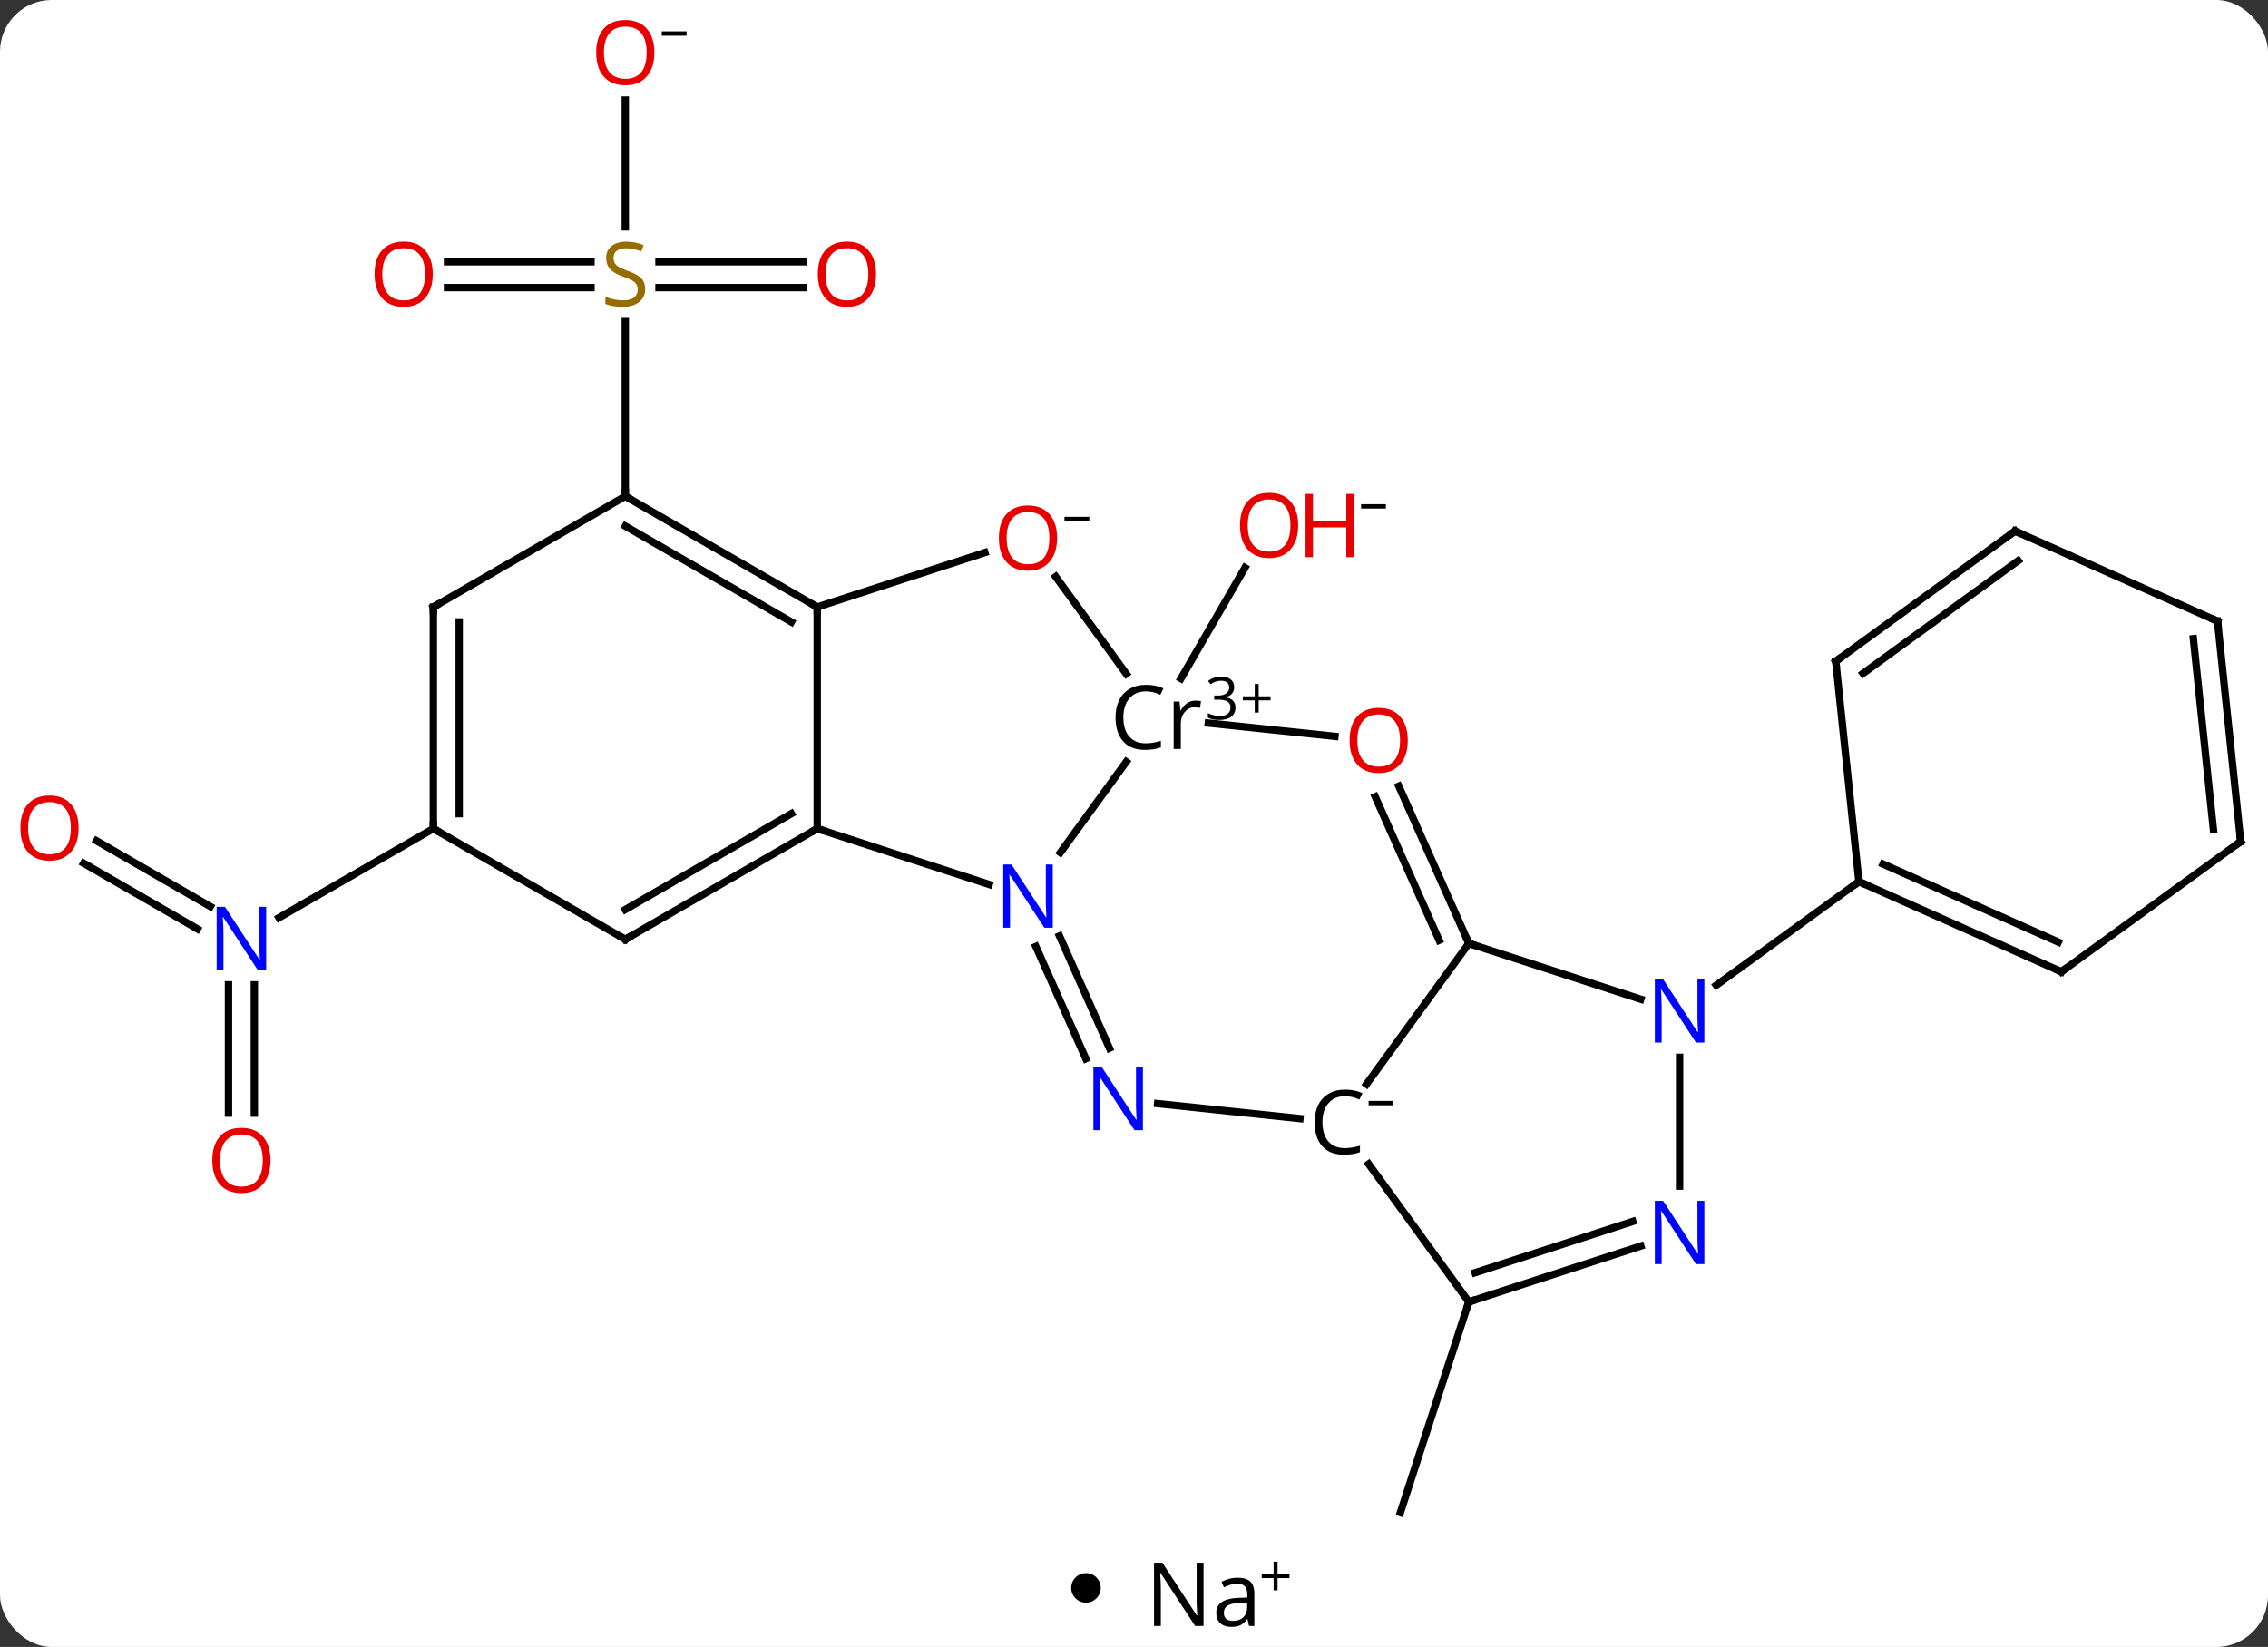 <svg width="307" viewBox="0 0 307 223" style="fill-opacity:1; color-rendering:auto; color-interpolation:auto; text-rendering:auto; stroke:black; stroke-linecap:square; stroke-miterlimit:10; shape-rendering:auto; stroke-opacity:1; fill:black; stroke-dasharray:none; font-weight:normal; stroke-width:1; font-family:'Open Sans'; font-style:normal; stroke-linejoin:miter; font-size:12; stroke-dashoffset:0; image-rendering:auto;" height="223" class="cas-substance-image" xmlns:xlink="http://www.w3.org/1999/xlink" xmlns="http://www.w3.org/2000/svg"><rect x="0" y="0" width="307" height="223" fill="#333333" stroke="none"/><svg class="cas-substance-single-component"><rect y="0" x="0" width="307" stroke="none" ry="7" rx="7" height="223" fill="white" class="cas-substance-group"/><svg y="0" x="0" width="307" viewBox="0 0 307 208" style="fill:black;" height="208" class="cas-substance-single-component-image"><svg><g><g transform="translate(155,106)" style="text-rendering:geometricPrecision; color-rendering:optimizeQuality; color-interpolation:linearRGB; stroke-linecap:butt; image-rendering:optimizeQuality;"><line y2="-14.122" y1="-29.14" x2="4.853" x1="13.524" style="fill:none;"/><line y2="-67.058" y1="-67.058" x2="-46.297" x1="-65.798" style="fill:none;"/><line y2="-70.558" y1="-70.558" x2="-46.297" x1="-65.798" style="fill:none;"/><line y2="-70.558" y1="-70.558" x2="-94.421" x1="-75.002" style="fill:none;"/><line y2="-67.058" y1="-67.058" x2="-94.421" x1="-75.002" style="fill:none;"/><line y2="-92.456" y1="-75.277" x2="-70.359" x1="-70.359" style="fill:none;"/><line y2="-38.808" y1="-62.464" x2="-70.359" x1="-70.359" style="fill:none;"/><line y2="7.855" y1="16.741" x2="-141.922" x1="-126.531" style="fill:none;"/><line y2="10.886" y1="19.772" x2="-143.672" x1="-128.281" style="fill:none;"/><line y2="44.715" y1="27.348" x2="-124.072" x1="-124.072" style="fill:none;"/><line y2="44.715" y1="27.348" x2="-120.572" x1="-120.572" style="fill:none;"/><line y2="6.192" y1="18.257" x2="-96.342" x1="-117.238" style="fill:none;"/><line y2="70.275" y1="98.808" x2="43.824" x1="34.554" style="fill:none;"/><line y2="6.192" y1="13.755" x2="-44.379" x1="-21.103" style="fill:none;"/><line y2="-2.846" y1="9.438" x2="-2.547" x1="-11.472" style="fill:none;"/><line y2="37.349" y1="22.157" x2="-8.019" x1="-14.784" style="fill:none;"/><line y2="35.925" y1="20.733" x2="-4.822" x1="-11.586" style="fill:none;"/><line y2="-23.808" y1="6.192" x2="-44.379" x1="-44.379" style="fill:none;"/><line y2="21.192" y1="6.192" x2="-70.359" x1="-44.379" style="fill:none;"/><line y2="17.151" y1="4.171" x2="-70.359" x1="-47.879" style="fill:none;"/><line y2="-27.919" y1="-14.764" x2="-12.1" x1="-2.543" style="fill:none;"/><line y2="-6.296" y1="-8.096" x2="25.694" x1="8.558" style="fill:none;"/><line y2="45.455" y1="43.431" x2="20.959" x1="1.696" style="fill:none;"/><line y2="-31.181" y1="-23.808" x2="-21.689" x1="-44.379" style="fill:none;"/><line y2="-38.808" y1="-23.808" x2="-70.359" x1="-44.379" style="fill:none;"/><line y2="-34.767" y1="-21.787" x2="-70.359" x1="-47.879" style="fill:none;"/><line y2="6.192" y1="21.192" x2="-96.342" x1="-70.359" style="fill:none;"/><line y2="21.735" y1="0.447" x2="43.824" x1="34.345" style="fill:none;"/><line y2="21.313" y1="1.87" x2="39.805" x1="31.148" style="fill:none;"/><line y2="21.735" y1="40.791" x2="43.824" x1="29.978" style="fill:none;"/><line y2="70.275" y1="51.612" x2="43.824" x1="30.264" style="fill:none;"/><line y2="-23.808" y1="-38.808" x2="-96.342" x1="-70.359" style="fill:none;"/><line y2="-23.808" y1="6.192" x2="-96.342" x1="-96.342" style="fill:none;"/><line y2="-21.787" y1="4.171" x2="-92.842" x1="-92.842" style="fill:none;"/><line y2="29.298" y1="21.735" x2="67.1" x1="43.824" style="fill:none;"/><line y2="62.712" y1="70.275" x2="67.1" x1="43.824" style="fill:none;"/><line y2="59.383" y1="66.322" x2="66.019" x1="44.664" style="fill:none;"/><line y2="54.599" y1="37.161" x2="72.354" x1="72.354" style="fill:none;"/><line y2="13.371" y1="27.395" x2="96.627" x1="77.324" style="fill:none;"/><line y2="25.575" y1="13.371" x2="124.032" x1="96.627" style="fill:none;"/><line y2="21.556" y1="10.996" x2="123.61" x1="99.897" style="fill:none;"/><line y2="-16.464" y1="13.371" x2="93.489" x1="96.627" style="fill:none;"/><line y2="7.941" y1="25.575" x2="148.302" x1="124.032" style="fill:none;"/><line y2="-34.098" y1="-16.464" x2="117.759" x1="93.489" style="fill:none;"/><line y2="-30.079" y1="-14.82" x2="118.181" x1="97.181" style="fill:none;"/><line y2="-21.894" y1="7.941" x2="145.167" x1="148.302" style="fill:none;"/><line y2="-19.519" y1="6.297" x2="141.897" x1="144.61" style="fill:none;"/><line y2="-21.894" y1="-34.098" x2="145.167" x1="117.759" style="fill:none;"/></g><g transform="translate(155,106)" style="fill:rgb(230,0,0); text-rendering:geometricPrecision; color-rendering:optimizeQuality; image-rendering:optimizeQuality; font-family:'Open Sans'; stroke:rgb(230,0,0); color-interpolation:linearRGB;"><path style="stroke:none;" d="M20.723 -34.858 Q20.723 -32.796 19.683 -31.616 Q18.644 -30.436 16.801 -30.436 Q14.91 -30.436 13.879 -31.601 Q12.848 -32.765 12.848 -34.874 Q12.848 -36.968 13.879 -38.116 Q14.91 -39.265 16.801 -39.265 Q18.66 -39.265 19.691 -38.093 Q20.723 -36.921 20.723 -34.858 ZM13.894 -34.858 Q13.894 -33.124 14.637 -32.218 Q15.379 -31.311 16.801 -31.311 Q18.223 -31.311 18.949 -32.21 Q19.676 -33.108 19.676 -34.858 Q19.676 -36.593 18.949 -37.483 Q18.223 -38.374 16.801 -38.374 Q15.379 -38.374 14.637 -37.475 Q13.894 -36.577 13.894 -34.858 Z"/><path style="stroke:none;" d="M28.238 -30.561 L27.238 -30.561 L27.238 -34.593 L22.723 -34.593 L22.723 -30.561 L21.723 -30.561 L21.723 -39.124 L22.723 -39.124 L22.723 -35.483 L27.238 -35.483 L27.238 -39.124 L28.238 -39.124 L28.238 -30.561 Z"/><path style="fill:black; stroke:none;" d="M29.238 -37.14 L29.238 -37.733 L32.597 -37.733 L32.597 -37.14 L29.238 -37.14 Z"/><path style="fill:rgb(148,108,0); stroke:none;" d="M-67.664 -66.871 Q-67.664 -65.746 -68.484 -65.105 Q-69.304 -64.464 -70.711 -64.464 Q-72.242 -64.464 -73.054 -64.871 L-73.054 -65.824 Q-72.523 -65.605 -71.906 -65.472 Q-71.289 -65.339 -70.679 -65.339 Q-69.679 -65.339 -69.179 -65.722 Q-68.679 -66.105 -68.679 -66.777 Q-68.679 -67.214 -68.859 -67.503 Q-69.039 -67.792 -69.453 -68.035 Q-69.867 -68.277 -70.726 -68.574 Q-71.914 -68.996 -72.429 -69.581 Q-72.945 -70.167 -72.945 -71.121 Q-72.945 -72.105 -72.203 -72.691 Q-71.461 -73.277 -70.226 -73.277 Q-68.961 -73.277 -67.882 -72.808 L-68.195 -71.949 Q-69.257 -72.386 -70.257 -72.386 Q-71.054 -72.386 -71.5 -72.05 Q-71.945 -71.714 -71.945 -71.105 Q-71.945 -70.667 -71.781 -70.378 Q-71.617 -70.089 -71.226 -69.855 Q-70.836 -69.621 -70.023 -69.324 Q-68.679 -68.855 -68.171 -68.3 Q-67.664 -67.746 -67.664 -66.871 Z"/><path style="stroke:none;" d="M-36.422 -68.878 Q-36.422 -66.816 -37.461 -65.636 Q-38.5 -64.456 -40.343 -64.456 Q-42.234 -64.456 -43.265 -65.621 Q-44.297 -66.785 -44.297 -68.894 Q-44.297 -70.988 -43.265 -72.136 Q-42.234 -73.285 -40.343 -73.285 Q-38.484 -73.285 -37.453 -72.113 Q-36.422 -70.941 -36.422 -68.878 ZM-43.25 -68.878 Q-43.25 -67.144 -42.507 -66.238 Q-41.765 -65.331 -40.343 -65.331 Q-38.922 -65.331 -38.195 -66.23 Q-37.468 -67.128 -37.468 -68.878 Q-37.468 -70.613 -38.195 -71.503 Q-38.922 -72.394 -40.343 -72.394 Q-41.765 -72.394 -42.507 -71.496 Q-43.25 -70.597 -43.25 -68.878 Z"/><path style="stroke:none;" d="M-96.421 -68.878 Q-96.421 -66.816 -97.461 -65.636 Q-98.5 -64.456 -100.343 -64.456 Q-102.234 -64.456 -103.265 -65.621 Q-104.296 -66.785 -104.296 -68.894 Q-104.296 -70.988 -103.265 -72.136 Q-102.234 -73.285 -100.343 -73.285 Q-98.484 -73.285 -97.453 -72.113 Q-96.421 -70.941 -96.421 -68.878 ZM-103.25 -68.878 Q-103.25 -67.144 -102.507 -66.238 Q-101.765 -65.331 -100.343 -65.331 Q-98.921 -65.331 -98.195 -66.23 Q-97.468 -67.128 -97.468 -68.878 Q-97.468 -70.613 -98.195 -71.503 Q-98.921 -72.394 -100.343 -72.394 Q-101.765 -72.394 -102.507 -71.496 Q-103.25 -70.597 -103.25 -68.878 Z"/><path style="stroke:none;" d="M-66.421 -98.878 Q-66.421 -96.816 -67.461 -95.636 Q-68.5 -94.456 -70.343 -94.456 Q-72.234 -94.456 -73.265 -95.621 Q-74.296 -96.785 -74.296 -98.894 Q-74.296 -100.988 -73.265 -102.136 Q-72.234 -103.285 -70.343 -103.285 Q-68.484 -103.285 -67.453 -102.113 Q-66.421 -100.941 -66.421 -98.878 ZM-73.25 -98.878 Q-73.25 -97.144 -72.507 -96.238 Q-71.765 -95.331 -70.343 -95.331 Q-68.921 -95.331 -68.195 -96.23 Q-67.468 -97.128 -67.468 -98.878 Q-67.468 -100.613 -68.195 -101.503 Q-68.921 -102.394 -70.343 -102.394 Q-71.765 -102.394 -72.507 -101.496 Q-73.25 -100.597 -73.25 -98.878 Z"/><path style="fill:black; stroke:none;" d="M-65.421 -101.16 L-65.421 -101.753 L-62.062 -101.753 L-62.062 -101.16 L-65.421 -101.16 Z"/><path style="fill:rgb(0,5,255); stroke:none;" d="M-118.97 25.348 L-120.111 25.348 L-124.799 18.161 L-124.845 18.161 Q-124.752 19.426 -124.752 20.473 L-124.752 25.348 L-125.674 25.348 L-125.674 16.786 L-124.549 16.786 L-119.877 23.942 L-119.83 23.942 Q-119.83 23.786 -119.877 22.926 Q-119.924 22.067 -119.908 21.692 L-119.908 16.786 L-118.97 16.786 L-118.97 25.348 Z"/><path style="stroke:none;" d="M-144.364 6.122 Q-144.364 8.184 -145.404 9.364 Q-146.443 10.544 -148.286 10.544 Q-150.177 10.544 -151.208 9.38 Q-152.239 8.215 -152.239 6.106 Q-152.239 4.012 -151.208 2.864 Q-150.177 1.715 -148.286 1.715 Q-146.427 1.715 -145.396 2.887 Q-144.364 4.059 -144.364 6.122 ZM-151.193 6.122 Q-151.193 7.856 -150.45 8.762 Q-149.708 9.669 -148.286 9.669 Q-146.864 9.669 -146.138 8.77 Q-145.411 7.872 -145.411 6.122 Q-145.411 4.387 -146.138 3.497 Q-146.864 2.606 -148.286 2.606 Q-149.708 2.606 -150.45 3.505 Q-151.193 4.403 -151.193 6.122 Z"/><path style="stroke:none;" d="M-118.385 51.122 Q-118.385 53.184 -119.424 54.364 Q-120.463 55.544 -122.306 55.544 Q-124.197 55.544 -125.228 54.38 Q-126.26 53.215 -126.26 51.106 Q-126.26 49.012 -125.228 47.864 Q-124.197 46.715 -122.306 46.715 Q-120.447 46.715 -119.416 47.887 Q-118.385 49.059 -118.385 51.122 ZM-125.213 51.122 Q-125.213 52.856 -124.47 53.762 Q-123.728 54.669 -122.306 54.669 Q-120.885 54.669 -120.158 53.77 Q-119.431 52.872 -119.431 51.122 Q-119.431 49.387 -120.158 48.497 Q-120.885 47.606 -122.306 47.606 Q-123.728 47.606 -124.47 48.505 Q-125.213 49.403 -125.213 51.122 Z"/><path style="fill:rgb(0,5,255); stroke:none;" d="M-12.497 19.618 L-13.638 19.618 L-18.326 12.431 L-18.372 12.431 Q-18.279 13.696 -18.279 14.743 L-18.279 19.618 L-19.201 19.618 L-19.201 11.056 L-18.076 11.056 L-13.404 18.212 L-13.357 18.212 Q-13.357 18.056 -13.404 17.196 Q-13.451 16.337 -13.435 15.962 L-13.435 11.056 L-12.497 11.056 L-12.497 19.618 Z"/></g><g transform="translate(155,106)" style="stroke-linecap:butt; text-rendering:geometricPrecision; color-rendering:optimizeQuality; image-rendering:optimizeQuality; font-family:'Open Sans'; color-interpolation:linearRGB; stroke-miterlimit:5;"><path style="fill:none;" d="M-44.812 6.442 L-44.379 6.192 L-43.904 6.346"/><path style="stroke:none;" d="M0.109 -12.386 Q-1.297 -12.386 -2.117 -11.449 Q-2.938 -10.511 -2.938 -8.87 Q-2.938 -7.199 -2.149 -6.277 Q-1.359 -5.355 0.094 -5.355 Q1 -5.355 2.14 -5.683 L2.14 -4.808 Q1.25 -4.464 -0.047 -4.464 Q-1.938 -4.464 -2.969 -5.62 Q-4 -6.777 -4 -8.886 Q-4 -10.214 -3.508 -11.206 Q-3.016 -12.199 -2.078 -12.738 Q-1.141 -13.277 0.125 -13.277 Q1.469 -13.277 2.484 -12.792 L2.062 -11.933 Q1.078 -12.386 0.109 -12.386 ZM6.804 -11.136 Q7.226 -11.136 7.57 -11.058 L7.429 -10.152 Q7.039 -10.245 6.726 -10.245 Q5.945 -10.245 5.391 -9.613 Q4.836 -8.98 4.836 -8.042 L4.836 -4.589 L3.867 -4.589 L3.867 -11.011 L4.664 -11.011 L4.789 -9.824 L4.836 -9.824 Q5.179 -10.449 5.687 -10.792 Q6.195 -11.136 6.804 -11.136 Z"/><path style="stroke:none;" d="M12.062 -12.967 Q12.062 -12.421 11.75 -12.069 Q11.437 -11.717 10.875 -11.608 L10.875 -11.577 Q11.562 -11.483 11.898 -11.131 Q12.234 -10.78 12.234 -10.217 Q12.234 -9.389 11.664 -8.952 Q11.094 -8.514 10.062 -8.514 Q9.609 -8.514 9.226 -8.585 Q8.844 -8.655 8.5 -8.827 L8.5 -9.436 Q8.859 -9.264 9.281 -9.163 Q9.703 -9.061 10.078 -9.061 Q11.562 -9.061 11.562 -10.233 Q11.562 -11.264 9.922 -11.264 L9.359 -11.264 L9.359 -11.827 L9.937 -11.827 Q10.609 -11.827 11 -12.124 Q11.39 -12.421 11.39 -12.936 Q11.39 -13.358 11.101 -13.592 Q10.812 -13.827 10.312 -13.827 Q9.937 -13.827 9.609 -13.725 Q9.281 -13.624 8.859 -13.358 L8.531 -13.796 Q8.875 -14.077 9.336 -14.233 Q9.797 -14.389 10.297 -14.389 Q11.14 -14.389 11.601 -14.006 Q12.062 -13.624 12.062 -12.967 Z"/><path style="stroke:none;" d="M15.375 -11.717 L16.984 -11.717 L16.984 -11.171 L15.375 -11.171 L15.375 -9.514 L14.844 -9.514 L14.844 -11.171 L13.234 -11.171 L13.234 -11.717 L14.844 -11.717 L14.844 -13.389 L15.375 -13.389 L15.375 -11.717 Z"/><path style="fill:rgb(0,5,255); stroke:none;" d="M-0.293 47.026 L-1.434 47.026 L-6.122 39.839 L-6.168 39.839 Q-6.075 41.104 -6.075 42.151 L-6.075 47.026 L-6.997 47.026 L-6.997 38.464 L-5.872 38.464 L-1.2 45.62 L-1.153 45.62 Q-1.153 45.464 -1.2 44.604 Q-1.247 43.745 -1.231 43.37 L-1.231 38.464 L-0.293 38.464 L-0.293 47.026 Z"/><path style="fill:none;" d="M-44.812 -24.058 L-44.379 -23.808 L-44.379 -23.308"/><path style="fill:none;" d="M-69.926 20.942 L-70.359 21.192 L-70.792 20.942"/><path style="fill:rgb(230,0,0); stroke:none;" d="M-11.912 -33.148 Q-11.912 -31.086 -12.951 -29.906 Q-13.99 -28.726 -15.833 -28.726 Q-17.724 -28.726 -18.755 -29.89 Q-19.787 -31.055 -19.787 -33.164 Q-19.787 -35.258 -18.755 -36.406 Q-17.724 -37.555 -15.833 -37.555 Q-13.974 -37.555 -12.943 -36.383 Q-11.912 -35.211 -11.912 -33.148 ZM-18.74 -33.148 Q-18.74 -31.414 -17.997 -30.508 Q-17.255 -29.601 -15.833 -29.601 Q-14.412 -29.601 -13.685 -30.5 Q-12.958 -31.398 -12.958 -33.148 Q-12.958 -34.883 -13.685 -35.773 Q-14.412 -36.664 -15.833 -36.664 Q-17.255 -36.664 -17.997 -35.766 Q-18.74 -34.867 -18.74 -33.148 Z"/><path style="stroke:none;" d="M-10.912 -35.43 L-10.912 -36.023 L-7.552 -36.023 L-7.552 -35.43 L-10.912 -35.43 Z"/><path style="fill:rgb(230,0,0); stroke:none;" d="M35.557 -5.743 Q35.557 -3.681 34.518 -2.501 Q33.479 -1.321 31.636 -1.321 Q29.745 -1.321 28.714 -2.486 Q27.683 -3.65 27.683 -5.759 Q27.683 -7.853 28.714 -9.001 Q29.745 -10.15 31.636 -10.15 Q33.495 -10.15 34.526 -8.978 Q35.557 -7.806 35.557 -5.743 ZM28.729 -5.743 Q28.729 -4.009 29.472 -3.103 Q30.214 -2.196 31.636 -2.196 Q33.057 -2.196 33.784 -3.095 Q34.511 -3.993 34.511 -5.743 Q34.511 -7.478 33.784 -8.368 Q33.057 -9.259 31.636 -9.259 Q30.214 -9.259 29.472 -8.361 Q28.729 -7.462 28.729 -5.743 Z"/><path style="stroke:none;" d="M27.057 42.427 Q25.651 42.427 24.831 43.364 Q24.01 44.302 24.01 45.943 Q24.01 47.614 24.799 48.536 Q25.588 49.458 27.042 49.458 Q27.948 49.458 29.088 49.13 L29.088 50.005 Q28.198 50.349 26.901 50.349 Q25.01 50.349 23.979 49.193 Q22.948 48.036 22.948 45.927 Q22.948 44.599 23.44 43.607 Q23.932 42.614 24.87 42.075 Q25.807 41.536 27.073 41.536 Q28.417 41.536 29.432 42.021 L29.01 42.88 Q28.026 42.427 27.057 42.427 Z"/><path style="stroke:none;" d="M30.26 43.658 L30.26 43.064 L33.62 43.064 L33.62 43.658 L30.26 43.658 Z"/><path style="fill:none;" d="M-69.926 -38.558 L-70.359 -38.808 L-70.359 -39.308"/><path style="fill:none;" d="M-96.342 5.692 L-96.342 6.192 L-95.909 6.442"/><path style="fill:none;" d="M43.621 21.278 L43.824 21.735 L44.3 21.89"/><path style="fill:none;" d="M44.3 70.121 L43.824 70.275 L43.669 70.751"/><path style="fill:none;" d="M-95.909 -24.058 L-96.342 -23.808 L-96.342 -23.308"/><path style="fill:rgb(0,5,255); stroke:none;" d="M75.706 35.161 L74.565 35.161 L69.877 27.974 L69.831 27.974 Q69.924 29.239 69.924 30.286 L69.924 35.161 L69.002 35.161 L69.002 26.599 L70.127 26.599 L74.799 33.755 L74.846 33.755 Q74.846 33.599 74.799 32.739 Q74.752 31.88 74.768 31.505 L74.768 26.599 L75.706 26.599 L75.706 35.161 Z"/><path style="fill:rgb(0,5,255); stroke:none;" d="M75.706 65.161 L74.565 65.161 L69.877 57.974 L69.831 57.974 Q69.924 59.239 69.924 60.286 L69.924 65.161 L69.002 65.161 L69.002 56.599 L70.127 56.599 L74.799 63.755 L74.846 63.755 Q74.846 63.599 74.799 62.739 Q74.752 61.88 74.768 61.505 L74.768 56.599 L75.706 56.599 L75.706 65.161 Z"/><path style="fill:none;" d="M97.084 13.574 L96.627 13.371 L96.222 13.665"/><path style="fill:none;" d="M123.575 25.372 L124.032 25.575 L124.436 25.281"/><path style="fill:none;" d="M93.541 -15.967 L93.489 -16.464 L93.894 -16.758"/><path style="fill:none;" d="M147.898 8.235 L148.302 7.941 L148.25 7.444"/><path style="fill:none;" d="M117.355 -33.804 L117.759 -34.098 L118.216 -33.895"/><path style="fill:none;" d="M145.219 -21.397 L145.167 -21.894 L144.71 -22.097"/></g></g></svg></svg><svg y="208" x="145" class="cas-substance-saf"><svg y="5" x="0" width="4" style="fill:black;" height="4" class="cas-substance-saf-dot"><circle stroke="none" r="2" fill="black" cy="2" cx="2"/></svg><svg y="0" x="8" width="24" style="fill:black;" height="15" class="cas-substance-saf-image"><svg><g><g transform="translate(10,8)" style="text-rendering:geometricPrecision; font-family:'Open Sans'; color-interpolation:linearRGB; color-rendering:optimizeQuality; image-rendering:optimizeQuality;"><path style="stroke:none;" d="M-0.086 4.156 L-1.227 4.156 L-5.914 -3.031 L-5.961 -3.031 Q-5.867 -1.766 -5.867 -0.719 L-5.867 4.156 L-6.789 4.156 L-6.789 -4.406 L-5.664 -4.406 L-0.992 2.75 L-0.945 2.75 Q-0.945 2.594 -0.992 1.734 Q-1.039 0.875 -1.023 0.5 L-1.023 -4.406 L-0.086 -4.406 L-0.086 4.156 ZM6.07 4.156 L5.867 3.234 L5.82 3.234 Q5.352 3.844 4.875 4.062 Q4.398 4.281 3.68 4.281 Q2.727 4.281 2.18 3.781 Q1.633 3.281 1.633 2.375 Q1.633 0.438 4.742 0.344 L5.836 0.312 L5.836 -0.094 Q5.836 -0.844 5.516 -1.203 Q5.195 -1.562 4.477 -1.562 Q3.664 -1.562 2.664 -1.078 L2.352 -1.828 Q2.836 -2.078 3.398 -2.227 Q3.961 -2.375 4.539 -2.375 Q5.68 -2.375 6.234 -1.867 Q6.789 -1.359 6.789 -0.234 L6.789 4.156 L6.07 4.156 ZM3.867 3.469 Q4.773 3.469 5.297 2.969 Q5.82 2.469 5.82 1.578 L5.82 1 L4.836 1.031 Q3.68 1.078 3.172 1.398 Q2.664 1.719 2.664 2.391 Q2.664 2.922 2.977 3.195 Q3.289 3.469 3.867 3.469 Z"/><path style="stroke:none;" d="M9.93 -2.872 L11.539 -2.872 L11.539 -2.325 L9.93 -2.325 L9.93 -0.669 L9.398 -0.669 L9.398 -2.325 L7.789 -2.325 L7.789 -2.872 L9.398 -2.872 L9.398 -4.544 L9.93 -4.544 L9.93 -2.872 Z"/></g></g></svg></svg></svg></svg></svg>